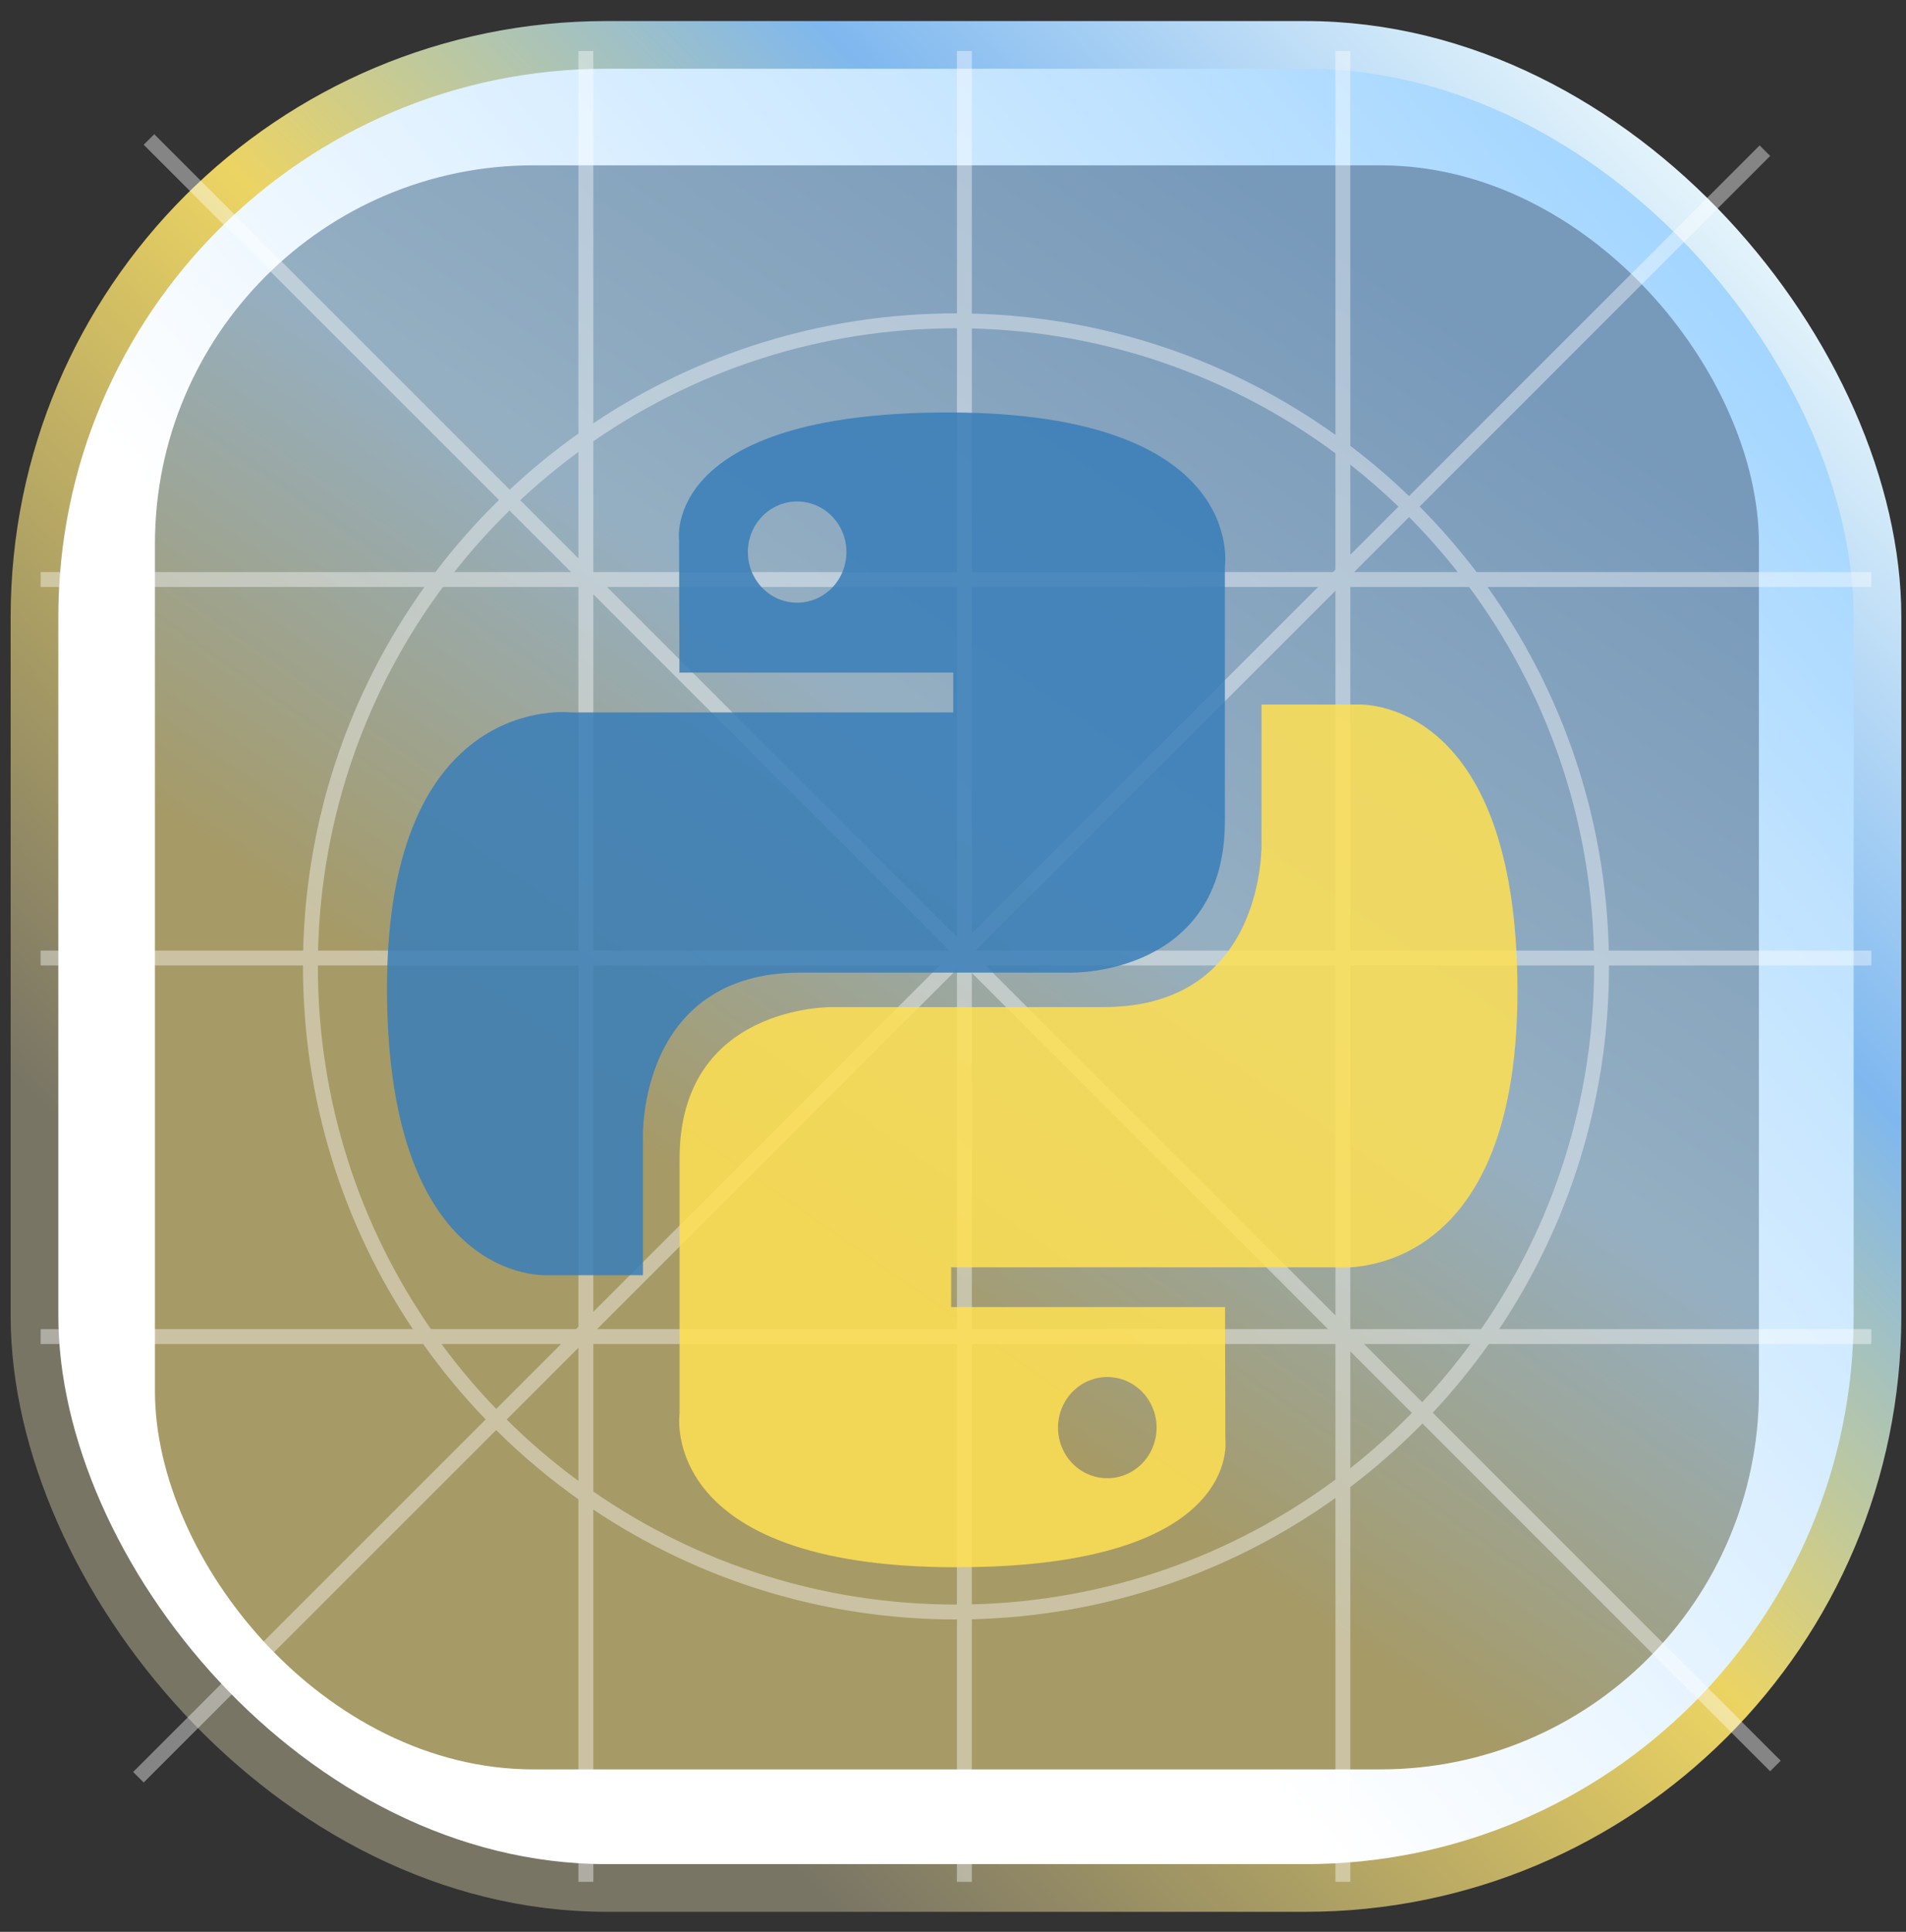 <svg width="74" height="75" viewBox="0 0 74 75" fill="none" xmlns="http://www.w3.org/2000/svg">
<rect x="0" y="0" width="74" height="75" fill="#333333" stroke="none"/>
<rect x="1.339" y="1.743" width="71.554" height="71.554" rx="22.211" fill="url(#paint0_linear_113_6)" stroke="url(#paint1_linear_113_6)" stroke-width="1.851"/>
<rect x="6.016" y="6.419" width="62.274" height="62.274" rx="14.692" fill="url(#paint2_linear_113_6)"/>
<g style="mix-blend-mode:overlay">
<path fill-rule="evenodd" clip-rule="evenodd" d="M21.785 52.179L19.265 54.699C18.503 53.907 17.793 53.066 17.142 52.179H21.785ZM22.457 51.506L22.363 51.6H16.729C13.962 47.602 12.341 42.75 12.341 37.52L12.341 37.483H22.457V51.506ZM22.457 52.324L19.671 55.111C20.539 55.972 21.47 56.769 22.457 57.494V52.324ZM18.856 55.108L5.17 68.793L5.579 69.202L19.262 55.52C20.25 56.5 21.319 57.4 22.457 58.208L22.457 73.058H23.036V58.607C27.063 61.301 31.906 62.873 37.116 62.873L37.153 62.873V73.058H37.731V62.866C42.989 62.74 47.851 61.014 51.848 58.156V73.058H52.426V57.73C53.419 56.977 54.354 56.153 55.225 55.264L68.726 68.766L69.135 68.357L55.625 54.847C56.41 54.009 57.138 53.117 57.804 52.179H72.654V51.6H58.203C60.898 47.573 62.469 42.73 62.469 37.52L62.469 37.483H72.654V36.905H62.462C62.337 31.647 60.611 26.785 57.753 22.788L72.654 22.788V22.209H57.327C56.646 21.313 55.908 20.463 55.116 19.665L68.726 6.055L68.317 5.646L54.704 19.259C53.985 18.566 53.224 17.914 52.426 17.309L52.426 1.981L51.848 1.981L51.848 16.883C47.851 14.025 42.989 12.299 37.731 12.174L37.731 1.981L37.153 1.981L37.153 12.166L37.116 12.166C31.906 12.166 27.063 13.738 23.036 16.433L23.036 1.981L22.457 1.981L22.457 16.831C21.519 17.498 20.627 18.226 19.789 19.011L5.988 5.21L5.579 5.619L19.372 19.411C18.483 20.282 17.659 21.217 16.906 22.209H1.578L1.578 22.788L16.48 22.788C13.621 26.785 11.895 31.647 11.77 36.905H1.578L1.578 37.483H11.763L11.763 37.52C11.763 42.73 13.334 47.573 16.029 51.6H1.578L1.578 52.179H16.428C17.164 53.215 17.976 54.194 18.856 55.108ZM54.295 19.668C53.7 19.095 53.076 18.552 52.426 18.04V21.537L54.295 19.668ZM51.848 22.115L51.754 22.209H37.731V12.752C43.012 12.881 47.884 14.662 51.848 17.599V22.115ZM51.175 22.788L37.731 36.232V22.788H51.175ZM37.877 36.905L51.848 22.933V36.905H37.877ZM37.153 37.629V51.6L23.181 51.6L37.153 37.629ZM36.48 37.483L23.036 50.928V37.483L36.48 37.483ZM52.572 22.209L54.707 20.074C55.376 20.749 56.007 21.462 56.596 22.209H52.572ZM57.091 52.179C56.51 52.969 55.884 53.723 55.216 54.437L52.957 52.179H57.091ZM54.816 54.855L52.426 52.466V56.999C53.269 56.336 54.067 55.62 54.816 54.855ZM51.848 37.483V51.07L38.262 37.483H51.848ZM51.561 51.6L37.731 37.771V51.6H51.561ZM37.153 22.788V36.374L23.566 22.788H37.153ZM36.865 36.905L23.036 23.075V36.905L36.865 36.905ZM22.457 17.545V21.679L20.198 19.42C20.913 18.752 21.667 18.126 22.457 17.545ZM22.17 22.209L19.78 19.82C19.016 20.569 18.3 21.367 17.637 22.209H22.17ZM12.349 36.905H22.457V22.788H17.195C14.259 26.752 12.477 31.624 12.349 36.905ZM23.036 17.132V22.209L37.153 22.209V12.745L37.116 12.745C31.886 12.745 27.034 14.366 23.036 17.132ZM57.037 22.788H52.426V36.905H61.884C61.755 31.624 59.974 26.752 57.037 22.788ZM61.891 37.483H52.426V51.6H57.504C60.27 47.602 61.891 42.75 61.891 37.52L61.891 37.483ZM51.848 57.441V52.179H37.731V62.287C43.012 62.158 47.884 60.377 51.848 57.441ZM37.153 62.294V52.179L23.036 52.179V57.907C27.034 60.674 31.886 62.294 37.116 62.294L37.153 62.294Z" fill="white" fill-opacity="0.4"/>
</g>
<g opacity="0.85" clip-path="url(#clip0_113_6)">
<path d="M36.812 16.013C25.67 16.013 26.365 20.974 26.365 20.974L26.378 26.114H37.01V27.658H22.155C22.155 27.658 15.025 26.827 15.025 38.371C15.025 49.915 21.248 49.506 21.248 49.506H24.962V44.149C24.962 44.149 24.762 37.759 31.085 37.759H41.631C41.631 37.759 47.556 37.857 47.556 31.879V21.995C47.556 21.995 48.456 16.013 36.812 16.013ZM30.949 19.469C31.2 19.469 31.449 19.52 31.681 19.619C31.913 19.717 32.124 19.862 32.302 20.044C32.48 20.227 32.62 20.443 32.717 20.682C32.812 20.92 32.862 21.175 32.862 21.433C32.862 21.692 32.812 21.947 32.717 22.185C32.62 22.424 32.48 22.64 32.302 22.823C32.124 23.005 31.913 23.15 31.681 23.249C31.449 23.347 31.2 23.398 30.949 23.398C30.698 23.398 30.449 23.347 30.217 23.249C29.984 23.15 29.773 23.005 29.596 22.823C29.418 22.64 29.277 22.424 29.181 22.185C29.085 21.947 29.036 21.692 29.036 21.433C29.036 21.175 29.085 20.92 29.181 20.682C29.277 20.443 29.418 20.227 29.596 20.044C29.773 19.862 29.984 19.717 30.217 19.619C30.449 19.52 30.698 19.469 30.949 19.469Z" fill="url(#paint3_linear_113_6)"/>
<path d="M37.128 60.846C48.27 60.846 47.574 55.884 47.574 55.884L47.562 50.744H36.929V49.201H51.785C51.785 49.201 58.915 50.031 58.915 38.487C58.915 26.943 52.692 27.352 52.692 27.352H48.978V32.709C48.978 32.709 49.178 39.099 42.854 39.099H32.308C32.308 39.099 26.384 39.001 26.384 44.979V54.864C26.384 54.864 25.484 60.846 37.128 60.846H37.128ZM42.991 57.389C42.74 57.39 42.491 57.339 42.259 57.24C42.026 57.142 41.816 56.997 41.638 56.815C41.46 56.632 41.319 56.416 41.223 56.177C41.127 55.939 41.078 55.683 41.078 55.425C41.078 55.167 41.127 54.912 41.223 54.673C41.319 54.435 41.46 54.218 41.638 54.036C41.815 53.853 42.026 53.709 42.258 53.61C42.491 53.511 42.74 53.461 42.991 53.461C43.242 53.461 43.491 53.511 43.723 53.61C43.955 53.709 44.166 53.853 44.344 54.036C44.522 54.218 44.662 54.435 44.758 54.673C44.855 54.912 44.904 55.167 44.904 55.425C44.904 55.683 44.855 55.939 44.758 56.177C44.662 56.415 44.522 56.632 44.344 56.815C44.166 56.997 43.955 57.142 43.723 57.24C43.491 57.339 43.242 57.39 42.991 57.389Z" fill="url(#paint4_linear_113_6)"/>
</g>
<defs>
<linearGradient id="paint0_linear_113_6" x1="64.216" y1="0.817" x2="21.73" y2="37.556" gradientUnits="userSpaceOnUse">
<stop stop-color="#99D1FF"/>
<stop offset="0.332" stop-color="#C1E3FF"/>
<stop offset="1" stop-color="white"/>
</linearGradient>
<linearGradient id="paint1_linear_113_6" x1="65.016" y1="4.2" x2="13.473" y2="54.87" gradientUnits="userSpaceOnUse">
<stop stop-color="#EBF8FC"/>
<stop offset="0.295" stop-color="#7FB8EF"/>
<stop offset="0.576" stop-color="#ECD463"/>
<stop offset="1" stop-color="#797565"/>
</linearGradient>
<linearGradient id="paint2_linear_113_6" x1="58.177" y1="12.821" x2="32.278" y2="49.923" gradientUnits="userSpaceOnUse">
<stop stop-color="#7799BA"/>
<stop offset="0.569" stop-color="#95AFC2"/>
<stop offset="1" stop-color="#A69A66"/>
</linearGradient>
<linearGradient id="paint3_linear_113_6" x1="436.803" y1="419.259" x2="2668.83" y2="2571.27" gradientUnits="userSpaceOnUse">
<stop stop-color="#387EB8"/>
<stop offset="1" stop-color="#366994"/>
</linearGradient>
<linearGradient id="paint4_linear_113_6" x1="648.928" y1="716.645" x2="3042.95" y2="2920.64" gradientUnits="userSpaceOnUse">
<stop stop-color="#FFE052"/>
<stop offset="1" stop-color="#FFC331"/>
</linearGradient>
<clipPath id="clip0_113_6">
<rect width="44" height="45" fill="white" transform="translate(15 16)"/>
</clipPath>
</defs>
</svg>
